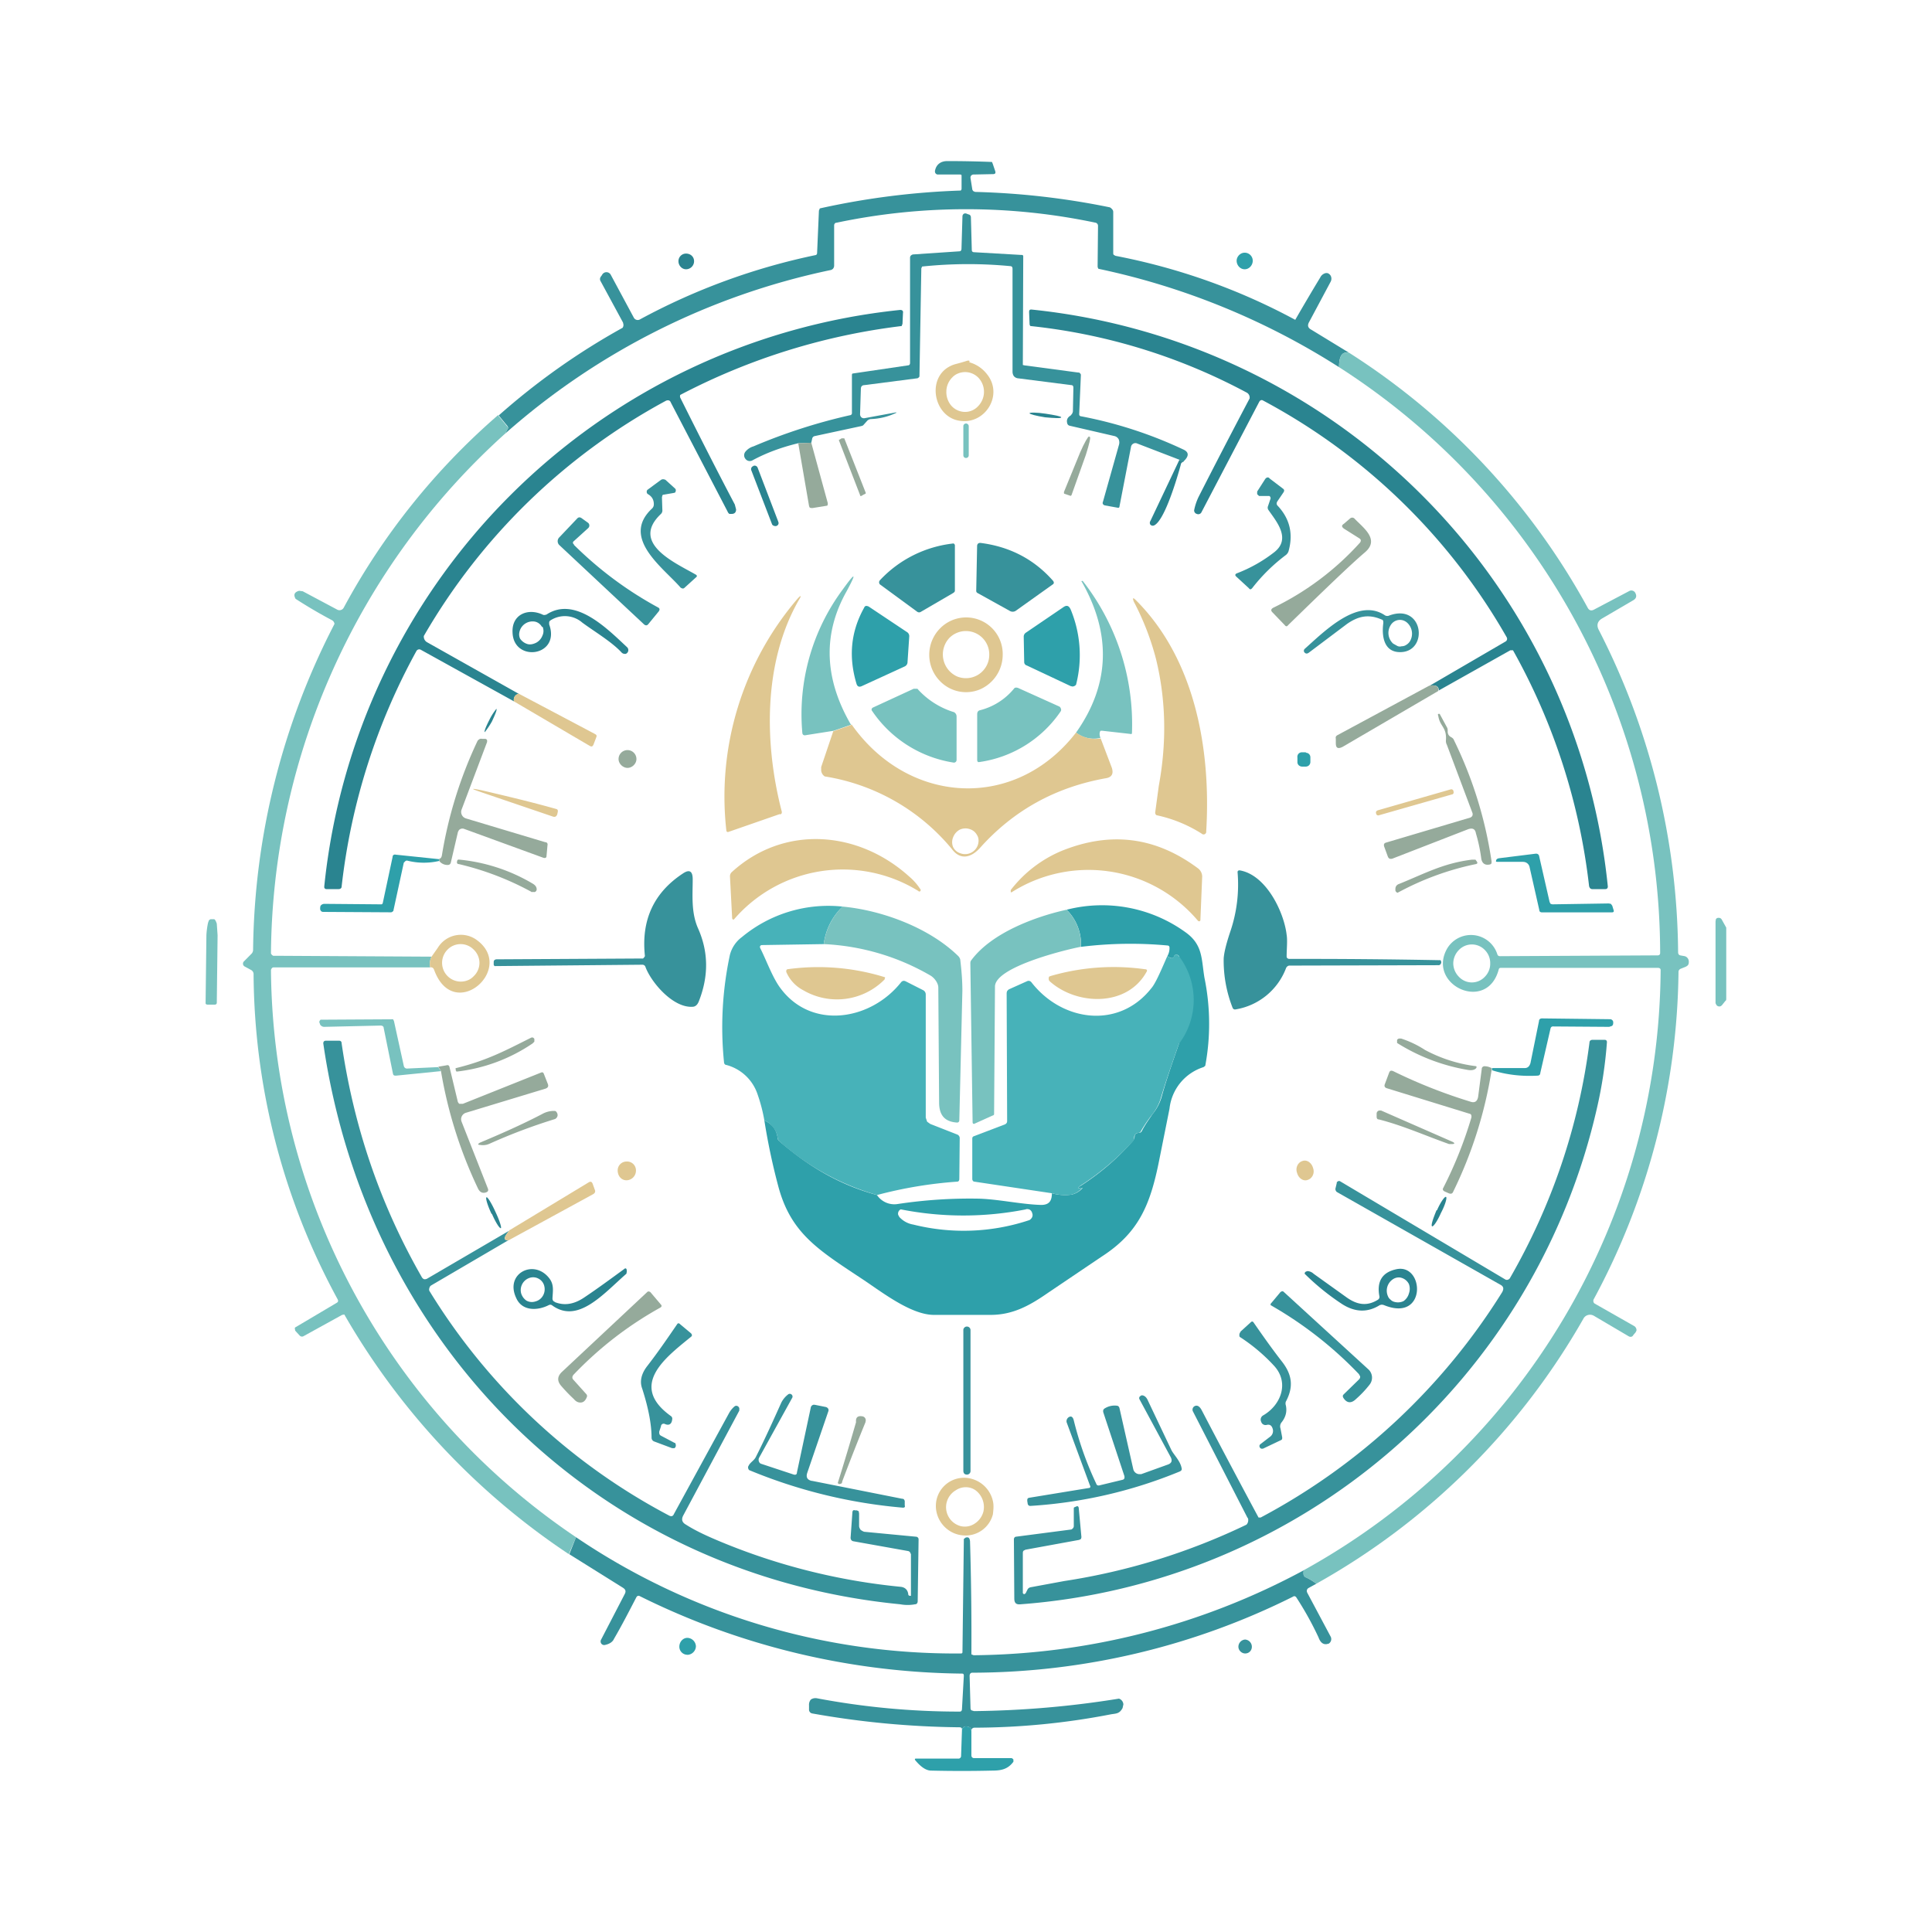 <svg xmlns="http://www.w3.org/2000/svg" width="1em" height="1em" viewBox="0 0 24 24"><g fill="none"><path fill="#37929B" d="M16.762 4.384c-.089-.023-.128.038-.128.177a9 9 0 0 0-2.989-1.222a.06.06 0 0 1-.01-.033l.005-.5a.04.04 0 0 0-.028-.039a7.8 7.8 0 0 0-3.222 0c-.017 0-.028.016-.028.033v.5a.06.06 0 0 1-.014.038a.06.06 0 0 1-.036.018a8.83 8.83 0 0 0-4.034 2.028l.028-.056c.011-.011.005-.022 0-.033l-.111-.134a8.6 8.6 0 0 1 1.539-1.089a.06.06 0 0 0 .01-.044l-.005-.022l-.277-.511a.05.05 0 0 1 0-.056l.016-.022a.061.061 0 0 1 .111 0l.284.528a.055.055 0 0 0 .078.022a8 8 0 0 1 2.189-.8l.01-.017l.023-.533l.011-.028a9.5 9.5 0 0 1 1.75-.222a.03.03 0 0 0 .011-.023V2.19c0-.017 0-.022-.022-.022h-.278a.04.04 0 0 1-.028-.023a.05.05 0 0 1 0-.033c.017-.072.073-.111.15-.111q.278 0 .556.011l.011.028l.028.083q.015.041-.028.04l-.239.005a.04.04 0 0 0-.019.004a.04.04 0 0 0-.014.012a.04.04 0 0 0-.006.028l.023.145l.01.016l.023.011a9.5 9.5 0 0 1 1.667.19q.016.002.033.022a.05.05 0 0 1 .017.038v.512c0 .005 0 .016.01.022l.018.01c.78.15 1.534.417 2.233.795q.153-.266.311-.527a.1.1 0 0 1 .044-.045q.051-.026.084.022a.08.08 0 0 1 0 .078l-.267.5c-.022.039-.017.072.028.095z"/><path fill="#37929B" d="M14.701 5.734c-.017 0-.033 0-.05-.023l-.533-.205a.056.056 0 0 0-.067.039l-.144.744q-.001.025-.028.017l-.156-.028l-.013-.006l-.009-.01a.03.03 0 0 1 0-.028l.2-.711a.1.1 0 0 0-.005-.067a.08.08 0 0 0-.056-.04l-.55-.127a.04.04 0 0 1-.033-.033q-.016-.06.044-.095l.017-.022a.1.1 0 0 0 .01-.028l.006-.294c0-.017-.005-.033-.027-.033L12.65 4.7a.08.08 0 0 1-.056-.028a.1.1 0 0 1-.016-.055V3.339c0-.017-.006-.033-.028-.033a5.5 5.5 0 0 0-1.095.005l-.01.022l-.023 1.334c0 .005 0 .017-.01.022a.03.03 0 0 1-.023.011l-.65.084q-.043.001-.045.044l-.01.317q0 .022.016.039a.05.05 0 0 0 .044.01l.39-.072v.006a.8.8 0 0 1-.317.078a.07.07 0 0 0-.045.022l-.05.056a.1.1 0 0 1-.028.01l-.572.123a.04.04 0 0 0-.033.033l-.011.05l-.162.006q-.316.076-.566.211a.067.067 0 0 1-.09-.017a.07.07 0 0 1 0-.089a.2.2 0 0 1 .1-.066a7 7 0 0 1 1.212-.39l.011-.016v-.478c0-.01 0-.022.017-.022l.678-.1q.025-.001.027-.028v-1.31c0-.023.017-.034.034-.04l.578-.039q.026 0 .027-.033l.012-.4a.04.04 0 0 1 .016-.033a.04.04 0 0 1 .039 0l.028.01c.01 0 .022.017.022.034l.011.406q.001.026.028.027l.589.034q.024-.002.022.022l-.005 1.322v.023l.022.005l.667.089c.01 0 .016 0 .022.011c.01.006.01.017.01.022l-.021.484q0 .025.027.027a5.3 5.3 0 0 1 1.267.412q.108.05 0 .15"/><path fill="#2EA0AA" d="M15.462 3.345c.055 0 .1-.05.1-.106a.1.1 0 0 0-.1-.1c-.056 0-.1.05-.1.1c0 .056.044.106.1.106"/><path fill="#2A8490" d="M8.522 3.345a.1.1 0 0 0 .1-.1c0-.056-.044-.095-.1-.095a.094.094 0 0 0-.094.095c0 .055.044.1.094.1M6.444 8.617c-.05.017-.066.05-.06.095l-1.156-.64a.04.04 0 0 0-.056.017a7.9 7.9 0 0 0-.928 2.923c0 .022-.017.033-.039.033h-.15l-.012-.002a.03.03 0 0 1-.015-.019v-.012a8.02 8.02 0 0 1 7.155-7.162c.023 0 .04.011.034.04l-.006.132l-.01.028a8 8 0 0 0-2.751.856a.05.05 0 0 0 0 .033c.222.445.444.884.678 1.328l.016.061c0 .033-.016.056-.055.056h-.028a.06.06 0 0 1-.022-.028L8.333 5c-.01-.028-.033-.033-.06-.022A7.7 7.7 0 0 0 5.265 7.9a.08.08 0 0 0 .04.078l1.127.634zm11.429-.033q.006-.084-.111-.067l.944-.55a.04.04 0 0 0 .015-.023a.04.04 0 0 0-.004-.027a7.6 7.6 0 0 0-3.033-2.945q-.024-.008-.04.017l-.721 1.378a.044.044 0 0 1-.056.017a.045.045 0 0 1-.033-.045a.7.7 0 0 1 .055-.166q.313-.615.634-1.223a.07.07 0 0 0-.034-.072A7.3 7.3 0 0 0 12.8 4.05a.04.04 0 0 1-.01-.022l-.006-.15c0-.022.005-.033.027-.033a8.02 8.02 0 0 1 7.162 7.167q0 .033-.033.033h-.156q-.035.002-.044-.039a7.8 7.8 0 0 0-.945-2.928h-.033l-.89.5z"/><path fill="#78C2BF" d="M16.762 4.384a8.7 8.7 0 0 1 2.961 3.166q.027.05.078.023l.444-.234a.056.056 0 0 1 .067.022q.035.061-.022.095l-.39.228c-.055.033-.071.083-.038.144a8.9 8.9 0 0 1 .984 4q0 .033.027.04l.056.01a.07.07 0 0 1 .05.067c0 .017 0 .028-.011.045a.1.1 0 0 1-.034.022l-.055.022a.04.04 0 0 0-.02.015a.04.04 0 0 0-.008.024a8.75 8.75 0 0 1-1.056 4.072q-.008.035.017.05l.489.278a.06.06 0 0 1 .028.056l-.011.022l-.028.033c-.011.023-.034.028-.056.017l-.433-.255a.095.095 0 0 0-.11.008a.1.1 0 0 0-.023.03a8.7 8.7 0 0 1-3.317 3.29a.5.5 0 0 0-.128-.078q-.043-.017-.028-.09a8.58 8.58 0 0 0 4.434-7.455q0-.027-.034-.028h-1.944c-.017 0-.028 0-.034.022c-.144.539-.888.195-.644-.255a.344.344 0 0 1 .628.066q.008.024.039.022l1.955-.01q.027-.002.028-.029a8.66 8.66 0 0 0-3.989-7.278c0-.139.039-.2.128-.177m1.75 7.583a.23.23 0 0 0-.067-.166a.223.223 0 0 0-.322 0a.24.24 0 0 0-.07.166a.24.24 0 0 0 .07.167a.22.22 0 0 0 .322 0a.23.23 0 0 0 .067-.167"/><path fill="#DFC791" d="M12.006 4.484c.034-.012.045 0 .034.016a.42.42 0 0 1 .222.15c.205.256-.022.622-.334.578c-.35-.044-.438-.6-.055-.706q.068-.017.133-.038m-.022.633a.22.22 0 0 0 .167-.072a.255.255 0 0 0 .011-.344a.23.23 0 0 0-.257-.063a.2.2 0 0 0-.076.051a.25.25 0 0 0-.073.178a.26.26 0 0 0 .061.172a.23.23 0 0 0 .167.078"/><path fill="#2A8490" d="M12.983 5.184c.111.01.2.016.2 0c0-.012-.083-.028-.194-.045c-.112-.017-.2-.017-.2-.005c0 .01.083.033.194.05"/><path fill="#78C2BF" d="m6.189 5.161l.11.134c.012.01.018.022.006.039l-.027.05a8.78 8.78 0 0 0-2.912 6.461a.06.06 0 0 0 .028.028h.022l1.945.011a.2.2 0 0 0-.017.133H3.4q-.025 0-.034.034a8.58 8.58 0 0 0 3.79 7.045l-.09.21a8.9 8.9 0 0 1-2.789-2.977l-.027.005l-.484.267a.04.04 0 0 1-.044-.011l-.056-.061v-.011a.03.03 0 0 1 0-.028l.011-.006l.506-.3c.017-.01.022-.022.011-.044a8.55 8.55 0 0 1-1.044-4.045a.06.06 0 0 0-.028-.044l-.083-.045a.04.04 0 0 1-.006-.066l.094-.095a.07.07 0 0 0 .017-.044a9 9 0 0 1 1.011-4.05a.06.06 0 0 0-.028-.045a6 6 0 0 1-.455-.267c-.028-.05-.017-.083.044-.1l.045.006l.428.228a.06.06 0 0 0 .083-.028a8.5 8.5 0 0 1 1.917-2.39zm5.822.1h-.01a.033.033 0 0 0-.034.034v.36c0 .017.011.034.033.034s.034-.017.034-.033v-.361a.033.033 0 0 0-.028-.033z"/><path fill="#95AA9B" d="m13.222 6.134l-.005-.006v-.017l.2-.489c.055-.127.1-.2.11-.2l.012.006c.011.006-.006.083-.05.222l-.178.5l-.005.006l-.004.003h-.009l-.004-.003zm-2.8-.662v-.01h.006l.027-.017h.033l.267.678v.005l-.005.006l-.022.01l-.028.017h-.011l-.005-.004V6.15zm-.344.028l.205.75c0 .023 0 .034-.022.034l-.167.027c-.027 0-.039 0-.044-.027l-.134-.778l.167-.006z"/><path fill="#2A8490" d="M14.651 5.711a.07.07 0 0 0 .056.023l-.023.01a.04.04 0 0 0-.016.029c-.039.144-.2.7-.334.755a.04.04 0 0 1-.044-.011a.04.04 0 0 1 0-.044zm-5.29.078a.04.04 0 0 0-.027.056l.256.666c.005.017.033.028.055.023l.015-.009a.04.04 0 0 0 .012-.03l-.005-.017l-.255-.667a.04.04 0 0 0-.023-.024a.04.04 0 0 0-.033.002z"/><path fill="#37929B" d="m8.223 6.178l.005.156a.06.06 0 0 1-.017.05c-.389.366.184.61.434.755q.024.016 0 .034l-.14.127c-.016.017-.032.011-.05 0c-.21-.244-.75-.616-.355-.983a.07.07 0 0 0 .022-.05q.002-.085-.072-.128a.03.03 0 0 1-.016-.028a.03.03 0 0 1 .01-.027l.167-.123q.024-.015.056 0l.117.106a.03.03 0 0 1 .01.033l-.005.017l-.016.006l-.128.022c-.006 0-.011 0-.017.01zm7.65.106q.225.241.133.566a.1.1 0 0 1-.033.045a2.2 2.2 0 0 0-.417.41c-.016.018-.027.023-.044 0l-.15-.138q-.033-.027 0-.044a1.8 1.8 0 0 0 .472-.267c.206-.167.022-.378-.078-.522a.05.05 0 0 1-.005-.045l.028-.083a.033.033 0 0 0-.011-.045h-.128l-.023-.022v-.033l.1-.156c.017-.022.04-.027.056-.005l.167.127q.024.018 0 .05l-.072.106q-.02.032.005.056m-8.745.483a4.6 4.6 0 0 0 1.045.778q.034.016.01.05l-.127.155q-.024.033-.056.006l-1.05-.983a.067.067 0 0 1 0-.1l.222-.234q.024-.024.056 0l.078.056a.044.044 0 0 1 0 .066l-.172.156q-.034.025 0 .05z"/><path fill="#95AA9B" d="m16.89 6.69l-.195-.123c-.028-.022-.034-.039 0-.061l.078-.067a.04.04 0 0 1 .05 0c.11.117.322.261.133.422c-.195.167-.511.473-.956.906c-.01.017-.028.017-.039 0l-.155-.161q-.032-.032.01-.056a3.5 3.5 0 0 0 1.079-.81c.016-.023.01-.04-.006-.05"/><path fill="#37929B" d="m11.84 7.367l-.4.233a.04.04 0 0 1-.045 0l-.461-.338a.03.03 0 0 1-.012-.018a.04.04 0 0 1 0-.021l.006-.012c.24-.259.566-.422.917-.46a.03.03 0 0 1 .017.022v.566c0 .011-.011.022-.023.028m.705.222l-.4-.222a.03.03 0 0 1-.017-.028l.011-.555c0-.028.017-.04.04-.04c.36.045.666.2.905.473q.016.024 0 .039l-.467.333a.07.07 0 0 1-.072 0"/><path fill="#78C2BF" d="M13.667 9.167a.36.36 0 0 1-.3-.066c.417-.59.445-1.217.072-1.873l-.003-.001l-.002-.004l.002-.004l.004-.002h.01c.419.535.635 1.2.612 1.878c0 .017 0 .028-.022.022l-.345-.039h-.022a.03.03 0 0 0-.011.023c-.006.016 0 .044.01.072zm-3.089-.166l-.222.077l-.355.056a.03.03 0 0 1-.031-.016l-.003-.012a2.6 2.6 0 0 1 .506-1.789q.234-.324.044.028c-.3.533-.278 1.089.056 1.661z"/><path fill="#DFC791" d="m9.689 10.112l-.639.222a.02.02 0 0 1-.017 0a.02.02 0 0 1-.01-.017a3.78 3.78 0 0 1 .883-2.878c.044-.05.055-.044.016.017c-.444.778-.428 1.789-.21 2.628c0 .017 0 .028-.023.033zm4.672-1.923a3.3 3.3 0 0 0-.277-.716c-.017-.045-.011-.056.027-.017c.74.739.934 1.867.873 2.872a.033.033 0 0 1-.056.028a1.7 1.7 0 0 0-.556-.228c-.01 0-.022-.016-.022-.033l.045-.333q.15-.816-.034-1.573"/><path fill="#2EA0AA" d="m13.3 8.523l-.544-.256a.044.044 0 0 1-.033-.039l-.006-.322a.06.06 0 0 1 .023-.044l.466-.317c.045-.033.073-.022.095.028c.122.295.146.623.066.933a.06.06 0 0 1-.044.022zm-2.06-.245l-.534.245q-.05.023-.066-.028c-.1-.333-.073-.645.094-.945c.011-.027.028-.027.056-.016l.483.322a.06.06 0 0 1 .022.05l-.022.328a.06.06 0 0 1-.033.044"/><path fill="#2A8490" d="M7.722 8.106c-.122-.133-.339-.261-.489-.372a.33.33 0 0 0-.394-.028a.04.04 0 0 0-.017.022v.028c.145.4-.444.478-.455.1c-.011-.222.189-.306.372-.222c.017.01.033.005.05 0c.355-.234.756.178 1 .405a.05.05 0 0 1-.017.084c-.016 0-.033 0-.05-.017m-.989-.317a.13.13 0 0 0-.083-.066a.167.167 0 0 0-.201.155q0 .03.012.056A.17.17 0 0 0 6.55 8c.039.012.078 0 .111-.016a.17.17 0 0 0 .078-.09a.13.13 0 0 0 0-.11z"/><path fill="#37929B" d="M17.161 7.695c-.155-.067-.283-.045-.427.055l-.473.356q-.032.025-.055 0a.03.03 0 0 1-.009-.022q0-.012.009-.022c.25-.223.666-.645 1-.417a.06.06 0 0 0 .055 0c.417-.15.484.428.156.455c-.222.017-.256-.188-.233-.36c0-.023 0-.04-.023-.045m.25.333a.1.1 0 0 0 .056-.016a.14.14 0 0 0 .044-.04a.184.184 0 0 0-.027-.233a.14.14 0 0 0-.056-.033a.134.134 0 0 0-.15.056a.18.18 0 0 0 .028.233l.05.028a.07.07 0 0 0 .055.005"/><path fill="#DFC791" d="M12.456 8.134a.47.47 0 0 1-.278.428a.45.45 0 0 1-.5-.1a.467.467 0 0 1 0-.656a.454.454 0 0 1 .778.328m-.167 0a.29.29 0 0 0-.494-.211a.3.3 0 0 0 .094.48a.29.29 0 0 0 .4-.27"/><path fill="#95AA9B" d="M17.756 8.517q.126-.017.11.067l-1.188.694c-.056.028-.084.017-.084-.044v-.056c-.005-.022 0-.033.017-.044z"/><path fill="#78C2BF" d="M13.178 8.834a1.47 1.47 0 0 1-1.016.633h-.012l-.008-.01l-.003-.012v-.572q0-.042.034-.05a.8.8 0 0 0 .422-.267c.011-.017.028-.017.05-.011l.517.233l.01.01l.006.012a.04.04 0 0 1 0 .034m-1.333.01a.06.06 0 0 1 .028.023q.01.015.01.033v.54a.033.033 0 0 1-.027.033h-.011a1.5 1.5 0 0 1-1.017-.65a.03.03 0 0 1 .002-.02a.03.03 0 0 1 .015-.014l.505-.233h.034c.01 0 .016 0 .022.011a1 1 0 0 0 .439.278"/><path fill="#DFC791" d="m6.444 8.617l.945.5c.022.011.028.022.017.045l-.034.089q-.013.033-.044.016l-.945-.555q-.01-.069.056-.095z"/><path fill="#2A8490" d="M6.078 8.945c-.04.078-.067.144-.056.15a1 1 0 0 0 .089-.133c.039-.084.067-.15.055-.156a.7.7 0 0 0-.088.139"/><path fill="#95AA9B" d="M18.334 10.35c-.01-.055-.044-.066-.094-.05l-.945.367c-.028.006-.044 0-.055-.027l-.045-.123q-.013-.04.023-.05l1.044-.31a.05.05 0 0 0 .028-.023a.05.05 0 0 0 0-.039l-.317-.844a.1.1 0 0 1-.011-.056c.011-.161-.072-.167-.094-.295l-.006-.022a.01.01 0 0 1 .011-.01h.011l.09.166c.01.016.01.033.01.05q-.002.048.04.072q.03.015.038.039q.35.716.467 1.506c0 .022 0 .033-.023.038c-.055.012-.094-.01-.105-.072a2 2 0 0 0-.067-.316"/><path fill="#DFC791" d="M10.579 9c.705 1 2.033 1.078 2.788.1a.4.4 0 0 0 .306.073l.139.366q.034.11-.072.128q-.942.167-1.567.867c-.111.122-.245.155-.35.011a2.57 2.57 0 0 0-1.578-.9a.1.1 0 0 1-.044-.072v-.045l.15-.444l.222-.078zm1.56 1.378a.15.15 0 0 0-.088-.077a.17.17 0 0 0-.128.005a.18.18 0 0 0-.083.095a.16.16 0 0 0 0 .122a.15.15 0 0 0 .094.078a.167.167 0 0 0 .222-.156a.13.13 0 0 0-.016-.067"/><path fill="#95AA9B" d="M5.456 10.695v-.028c.017 0 .028-.016.033-.039A5.3 5.3 0 0 1 5.934 9.2c.017-.016.028-.027.055-.022h.04a.03.03 0 0 1 .022.017v.022l-.317.84a.084.084 0 0 0 .055.11l.984.295c.022 0 .033.016.028.039l-.012.133c0 .022-.016.028-.038.022l-.99-.361a.06.06 0 0 0-.06.017l-.012.022l-.088.378q-.007.033-.04.033a.13.13 0 0 1-.105-.05m2.34-1.156c.055 0 .11-.05.11-.11a.111.111 0 0 0-.222 0c0 .06.056.11.111.11"/><path fill="#2EA0AA" d="M16.222 9.345h-.05a.06.06 0 0 0-.043.02a.06.06 0 0 0-.012.047v.055c0 .034.028.056.06.056h.045a.06.06 0 0 0 .04-.017a.06.06 0 0 0 .016-.04v-.06a.056.056 0 0 0-.056-.055z"/><path fill="#DFC791" d="M5.983 9.817c.311.073.617.145.928.233q.025.007.017.04l-.006.027c-.011.028-.028.034-.05.028l-.9-.306c-.128-.044-.128-.05.011-.022m12.034-.01l-.905.26l-.01.006l-.008.01l-.002.012l.003.011c0 .017.022.028.033.022l.911-.26c.012 0 .023-.017.017-.034v-.006a.03.03 0 0 0-.014-.02l-.012-.004zm-6.611 1.26a1.784 1.784 0 0 0-2.29.356H9.11l-.008-.002l-.005-.007l-.002-.008l-.027-.517a.07.07 0 0 1 .022-.055c.644-.589 1.567-.522 2.206.056a.7.7 0 0 1 .143.166l-.005.011l-.005.006a.02.02 0 0 1-.016 0zm1.789-.5c.61-.244 1.166-.167 1.683.217a.13.13 0 0 1 .056.105l-.022.534a.02.02 0 0 1-.012.022l-.013-.002l-.009-.009a1.78 1.78 0 0 0-2.311-.35h-.011v-.028a1.56 1.56 0 0 1 .639-.489"/><path fill="#2EA0AA" d="M18.923 10.706h-.317c-.022 0-.028 0-.017-.028l.011-.01l.017-.006l.45-.056q.049-.009.055.039l.128.561l.012.022l.022.006l.7-.011l.027.005l.017.023l.017.055q.01.027-.022.028h-.867q-.033-.001-.034-.028L19 10.767a.08.08 0 0 0-.083-.06zm-13.468-.039v.028a.84.84 0 0 1-.4-.005a.04.04 0 0 0-.028.016l-.011.011l-.128.59c0 .005 0 .01-.01.016a.03.03 0 0 1-.023.01l-.84-.005q-.03 0-.038-.033c0-.022 0-.039.011-.05a.06.06 0 0 1 .045-.017l.7.006c.01 0 .016 0 .022-.017l.122-.572c0-.022.017-.033.039-.028l.539.056z"/><path fill="#95AA9B" d="M6.611 11.084a3.6 3.6 0 0 0-.911-.35c-.017 0-.028-.011-.022-.033q.002-.024.022-.023a2.2 2.2 0 0 1 .911.295c.039.022.056.044.056.078a.04.04 0 0 1-.017.027a.04.04 0 0 1-.033 0zm11.723-.35c-.34.07-.667.19-.972.356a.04.04 0 0 1-.018-.01a.04.04 0 0 1-.01-.018v-.017q0-.05.05-.066c.317-.128.545-.256.9-.3h.045l.016.022c.011.016.011.027-.01.033"/><path fill="#37929B" d="M16.017 11.912q.939-.002 1.878.016l.007.014l.002.015l-.005.015l-.01.012a.03.03 0 0 1-.022.006l-1.85.005q-.024.001-.04.028a.81.81 0 0 1-.633.517q-.024.001-.033-.023a1.6 1.6 0 0 1-.11-.61q.007-.11.082-.334c.082-.24.112-.493.09-.745l.006-.01l.01-.006h.011c.328.055.55.517.583.8c.012.072 0 .178 0 .272c0 .017.017.028.034.028m-8.006-.039q-.07-.665.472-1.022c.083-.056.122-.028.122.072c0 .194-.022.411.067.611q.193.434.011.9q-.024.066-.072.072c-.25.023-.528-.31-.595-.5a.04.04 0 0 0-.033-.022l-1.828.017h-.011a.03.03 0 0 1-.011-.028v-.022c0-.023.016-.034.039-.034l1.805-.01h.012l.01-.012a.03.03 0 0 0 .012-.022"/><path fill="#47B2B9" d="M10.467 11.262a.78.78 0 0 0-.234.466l-.766.012a.03.03 0 0 0-.023.01a.03.03 0 0 0 0 .028c.084.167.156.378.262.512c.389.505 1.116.383 1.489-.09q.023-.025.055-.01l.217.11a.06.06 0 0 1 .033.056v1.528l.017.05l.039.028l.339.133a.05.05 0 0 1 .027.04l-.005.51q-.001.034-.028.034a5.3 5.3 0 0 0-.994.166a3.1 3.1 0 0 1-1.212-.666a.07.07 0 0 1-.022-.04a.28.28 0 0 0-.166-.221a2 2 0 0 0-.084-.323a.56.56 0 0 0-.389-.366c-.016 0-.028-.017-.028-.034a4.3 4.3 0 0 1 .073-1.333a.4.4 0 0 1 .15-.222a1.68 1.68 0 0 1 1.25-.378"/><path fill="#2EA0AA" d="M9.495 13.918c.094.044.15.11.166.222c0 .016.011.028.023.039c.377.328.777.55 1.21.666a.26.26 0 0 0 .262.111a6 6 0 0 1 .994-.066c.245.005.54.072.784.078c.094 0 .133-.045.133-.145a.6.6 0 0 0 .245.017a.26.26 0 0 0 .133-.078v-.006h-.017c-.044.012-.05 0 0-.027c.24-.156.45-.334.645-.556a.1.1 0 0 0 .022-.055c0-.028.022-.045.055-.045a.04.04 0 0 0 .034-.022c.039-.078.089-.145.133-.211a.6.6 0 0 0 .111-.206c.061-.222.14-.444.217-.667a.9.9 0 0 0 .028-.45a2 2 0 0 1-.034-.3a4 4 0 0 1 .011-.333a.05.05 0 0 0-.022-.022h-.027a.03.03 0 0 0-.017.022c-.011.028-.039.022-.083-.006a.2.2 0 0 0 .027-.105q0-.027-.027-.028a5 5 0 0 0-1.073.017a.6.6 0 0 0-.178-.461a1.77 1.77 0 0 1 1.473.277c.222.156.2.334.239.567c.074.36.078.733.01 1.095l-.021.016a.61.61 0 0 0-.423.517l-.128.639c-.11.556-.255.9-.71 1.195l-.667.45c-.223.155-.434.277-.717.277h-.711c-.295-.005-.667-.305-.906-.46c-.528-.35-.861-.556-1.017-1.123a8 8 0 0 1-.177-.833m3.25 1.105a4 4 0 0 1-1.556 0a.06.06 0 0 0-.033.056c0 .016.011.027.016.039a.3.3 0 0 0 .173.094c.477.119.978.1 1.444-.056c.034-.022.045-.055.034-.083a.07.07 0 0 0-.028-.044a.07.07 0 0 0-.056-.006z"/><path fill="#78C2BF" d="M10.467 11.262c.477.044 1.066.255 1.433.611a.1.1 0 0 1 .028.044c.016.134.027.261.027.39l-.038 1.61q-.002.027-.028.028c-.15-.01-.223-.088-.223-.25l-.01-1.428c0-.055-.05-.122-.1-.15a2.9 2.9 0 0 0-1.323-.389a.8.8 0 0 1 .233-.466m2.783.039a.6.6 0 0 1 .178.46c-.228.045-1.067.256-1.067.495l-.011 1.584c0 .01-.011.017-.017.017l-.222.1c-.017.01-.028 0-.028-.017l-.028-1.967c0-.017 0-.033.012-.045c.255-.344.805-.544 1.183-.627m8.062 1.16v-1.016l.005-.028a.04.04 0 0 1 .038-.015q.01 0 .02.006a.04.04 0 0 1 .014.015l.056.1v.883c0 .011 0 .022-.011.028l-.045.056l-.015.01a.044.044 0 0 1-.051-.016l-.011-.022m-18.735.018l-.009-.002l-.008-.004a.02.02 0 0 1-.005-.017l.01-.839a1 1 0 0 1 .018-.144a.2.2 0 0 1 .016-.045l.017-.01h.044c.011 0 .023.022.034.055l.01.144l-.01.845l-.006.01l-.008.005l-.009.002z"/><path fill="#DFC791" d="M5.344 12.017a.2.2 0 0 1 .017-.133l.078-.111a.335.335 0 0 1 .478-.1c.5.356-.278 1.044-.523.378q-.014-.042-.055-.034zm.612-.055a.23.23 0 0 0-.073-.167a.227.227 0 0 0-.322 0a.233.233 0 0 0 .248.383a.2.2 0 0 0 .074-.05a.23.23 0 0 0 .073-.166"/><path fill="#47B2B9" d="m13.067 14.823l-.962-.144c-.016 0-.027-.017-.027-.034v-.5c0-.016.005-.027.027-.033l.378-.144c.022-.012.028-.023.028-.045l-.006-1.583q0-.015.007-.03a.1.1 0 0 1 .021-.02l.223-.1q.031-.015.055.01c.378.49 1.084.59 1.489.079c.05-.056.111-.195.2-.4c.044.027.072.033.083.005c0-.011.012-.017.017-.022h.028l.022.022a.9.9 0 0 1-.005 1.083c-.078.223-.156.445-.223.667a.6.6 0 0 1-.105.206q-.084.105-.15.222a.04.04 0 0 1-.022.011c-.028 0-.05.017-.056.05c0 .017 0 .039-.017.056a3.3 3.3 0 0 1-.65.55c-.039.027-.039.039.006.027h.016a.25.25 0 0 1-.133.084a.6.6 0 0 1-.244-.017"/><path fill="#DFC791" d="M10.989 12.167a.83.83 0 0 1-1.011.134a.46.46 0 0 1-.211-.228c0-.017 0-.028.016-.033c.407-.056.82-.022 1.211.1v.011l-.005.01zm3.25-.088c-.244.433-.867.41-1.2.11a.04.04 0 0 1-.01-.017a.04.04 0 0 1-.001-.021c0-.011 0-.017.011-.022l.017-.006a2.8 2.8 0 0 1 1.166-.083c.028 0 .034.016.017.039"/><path fill="#2EA0AA" d="M18.534 13.295v-.027h.406c.039 0 .06-.023.072-.062l.106-.522c0-.022.016-.033.038-.033l.845.01a.04.04 0 0 1 .039.034c0 .022 0 .039-.017.05l-.033.011l-.695-.005q-.024-.002-.033.022l-.128.556c0 .022-.016.033-.033.033q-.3.017-.567-.067"/><path fill="#78C2BF" d="m5.444 13.256l.033.05l-.555.056c-.022 0-.034 0-.04-.022l-.116-.572c0-.017-.016-.028-.039-.028l-.7.016a.06.06 0 0 1-.05-.028l-.005-.016a.03.03 0 0 1 0-.033l.01-.012H4l.866-.005h.017l.011.022l.122.556q.003.014.013.024a.04.04 0 0 0 .026.01z"/><path fill="#95AA9B" d="M5.666 13.268c.389-.095.622-.223.933-.378q.024-.009.039.016v.034l-.022.022a2.1 2.1 0 0 1-.945.35l-.01-.017v-.017l-.002-.005l.001-.005h.011zm12.04-.223c.197.105.411.173.633.2l.004.011l-.004.011c-.017.023-.056.034-.111.023a2.4 2.4 0 0 1-.873-.334v-.033c0-.011.011-.017.023-.022h.027c.1.033.2.078.3.144"/><path fill="#37929B" d="m12.739 19.796l.028-.056a.06.06 0 0 1 .033-.022l.422-.078a8 8 0 0 0 2.262-.7a.08.08 0 0 0 .022-.056c0-.01 0-.022-.011-.033l-.678-1.322a.05.05 0 0 1 .022-.061q.049-.025.089.05q.349.669.706 1.333h.027a7.9 7.9 0 0 0 3-2.8c.023-.044.017-.072-.027-.094l-2.028-1.15a.05.05 0 0 1-.017-.04l.017-.072v-.01l.017-.012a.03.03 0 0 1 .022 0l2.056 1.222q.015.007.03.002q.016-.005.025-.018c.522-.906.856-1.89.989-2.928c0-.023.017-.034.039-.034h.15q.027.001.028.028q-.03.41-.122.811a7.95 7.95 0 0 1-7.162 6.173c-.056.006-.078-.017-.078-.072l-.005-.734q0-.01.005-.02a.03.03 0 0 1 .017-.013l.683-.089c.011 0 .017-.005.028-.016a.04.04 0 0 0 .011-.028v-.211c0-.011 0-.023.011-.023l.022-.01c.017-.006.023 0 .028.016l.034.367l-.006.022l-.022.011l-.667.122l-.022.011a.04.04 0 0 0-.01.016l-.001.018v.483a.02.02 0 0 0 .01.022l.008.002l.006-.002l.006-.005l.003-.006zm-6.406-4.517q-.116.135-.017.127l-.96.562a.05.05 0 0 0-.022.033a.05.05 0 0 0-.001.033a7.7 7.7 0 0 0 2.983 2.795q.04.018.056-.022l.683-1.25a.3.3 0 0 1 .067-.084a.04.04 0 0 1 .022-.01a.04.04 0 0 1 .04.032v.028l-.695 1.3q-.042.076.033.117c.122.078.267.144.428.211a7.8 7.8 0 0 0 2.239.561c.055.006.089.04.094.095c0 .01.011.017.023.017h.01v-.517l-.01-.022a.04.04 0 0 0-.023-.017l-.683-.122a.04.04 0 0 1-.03-.024l-.004-.015l.023-.322q.001-.014.01-.023a.03.03 0 0 1 .023 0h.022l.023.011l.005.028v.156c0 .016.011.039.022.05c.017.01.034.022.05.022l.64.061a.033.033 0 0 1 .027.033l-.011.767c0 .022-.011.039-.033.039a.5.5 0 0 1-.184 0c-3.75-.367-6.617-3.19-7.167-6.967q0-.034.033-.034h.162q.033 0 .033.034c.15 1.033.478 2 .994 2.9a.06.06 0 0 0 .028.028a.06.06 0 0 0 .04-.006l1.027-.6z"/><path fill="#95AA9B" d="m5.478 13.306l-.033-.055l.1-.017q.032-.01.039.022l.1.417a.06.06 0 0 0 .022.039h.044l.973-.389q.024-.009.033.017l.05.127q.015.04-.028.056l-.989.3a.085.085 0 0 0-.061.077q0 .017.006.034l.328.834a.04.04 0 0 1 0 .027l-.01.011l-.013.006c-.05.017-.083-.006-.105-.056a5.5 5.5 0 0 1-.456-1.45m13.051-.038v.027a5.3 5.3 0 0 1-.478 1.511q-.014.034-.055.017l-.05-.022q-.034-.018-.017-.045q.217-.426.35-.877c0-.023 0-.04-.028-.045l-1.028-.317q-.031-.013-.022-.044l.056-.15c.01-.022.022-.028.05-.017c.305.15.628.278.955.378q.084.031.1-.06l.045-.346q0-.024.028-.033c.033 0 .06.006.094.023"/><path fill="#95AA9B" d="M6.733 13.84a.3.3 0 0 1 .145-.04c.011 0 .028 0 .033.012a.06.06 0 0 1 .015.049a.06.06 0 0 1-.031.04a7 7 0 0 0-.812.306a.2.2 0 0 1-.116.016q-.05-.001-.006-.028c.261-.11.517-.222.772-.355m11.268.372c-.3-.106-.567-.228-.872-.306c-.023 0-.028-.016-.028-.039v-.033a.04.04 0 0 1 .033-.039h.022l.89.39c.027.016.027.021 0 .027z"/><path fill="#DFC791" d="M7.778 14.662a.12.12 0 0 0 .122-.117a.11.11 0 0 0-.032-.084a.11.11 0 0 0-.085-.032a.11.11 0 0 0-.11.11c0 .067.044.123.11.123zm8.334-.095c.016.067.078.112.133.09c.056-.017.089-.084.067-.145c-.017-.067-.078-.111-.134-.089c-.055.017-.088.084-.066.145m-9.795.84c-.067 0-.061-.04.016-.128l.984-.595c.022-.01.033-.005.044.017l.028.078c.011.022 0 .044-.022.055z"/><path fill="#2A8490" d="M6.111 15.079c.045.105.095.183.111.178c.011-.006-.016-.095-.066-.2c-.05-.112-.1-.19-.112-.184c-.016.006.012.1.062.206zm11.734-.045c-.044.106-.072.19-.055.2c.016.006.066-.066.11-.166c.056-.106.079-.195.062-.2s-.067.066-.111.166zM6.89 16.174c.122.05.244.027.367-.056c.166-.111.333-.234.5-.356c.01-.011.027-.005.027.011a.06.06 0 0 1 0 .034c0 .005 0 .016-.01.022c-.284.25-.595.616-.912.389a.04.04 0 0 0-.021-.01a.04.04 0 0 0-.023.004c-.14.072-.334.078-.406-.089c-.144-.305.222-.489.411-.244c.061.078.045.155.04.25q0 .035.032.044zm-.35-.017a.14.14 0 0 0 .111.01a.15.15 0 0 0 .094-.072a.16.16 0 0 0 .017-.116a.14.14 0 0 0-.072-.095a.14.14 0 0 0-.111-.01a.16.16 0 0 0-.106.189a.17.17 0 0 0 .067.094m10.595-.056q-.05-.275.206-.333c.355-.084.389.666-.15.444a.1.1 0 0 0-.028-.005l-.022.005q-.225.142-.467-.011a3 3 0 0 1-.467-.378q0-.009.004-.016a.03.03 0 0 1 .013-.011l.017-.006a.12.12 0 0 1 .077.033l.412.295c.133.094.255.11.388.027a.04.04 0 0 0 .017-.044m.189.072a.16.16 0 0 0 .111-.01a.17.17 0 0 0 .067-.095a.17.17 0 0 0 0-.117a.15.15 0 0 0-.115-.082a.13.13 0 0 0-.08.02a.17.17 0 0 0-.066.212a.1.1 0 0 0 .033.044a.1.1 0 0 0 .05.028"/><path fill="#95AA9B" d="m7.123 17.14l.16.178a.034.034 0 0 1 .006.039q-.026.066-.078.066c-.027 0-.055-.01-.083-.044a2 2 0 0 1-.155-.161q-.082-.093.01-.178l1.056-.989q.015-.016.04 0l.127.15q.027.026-.006.044q-.6.334-1.077.834q-.026.034 0 .061"/><path fill="#37929B" d="M16.884 17.073a4.8 4.8 0 0 0-1.1-.86a.03.03 0 0 1 .011-.029l.111-.133c.017-.011.028-.017.044 0l1.05.961a.14.14 0 0 1 .017.184a1.3 1.3 0 0 1-.172.183c-.056.055-.111.055-.155-.011q-.018-.027 0-.045l.194-.189q.025-.031 0-.055zm-1.072.684c-.011-.045-.034-.067-.078-.056a.056.056 0 0 1-.067-.039a.06.06 0 0 1 .022-.078c.223-.127.334-.41.134-.622a2.2 2.2 0 0 0-.423-.355a.06.06 0 0 1 0-.045l.012-.022l.122-.111q.023-.025.039 0c.116.167.233.333.355.489c.128.166.14.317.045.494a.07.07 0 0 0 0 .045q.026.116-.056.216a.08.08 0 0 0-.01.073l.021.11c0 .017 0 .028-.016.034l-.223.106h-.022l-.014-.01l-.007-.015a.03.03 0 0 1 .01-.03l.117-.09a.09.09 0 0 0 .039-.094m-7.779-.778c.134-.172.256-.35.378-.528q.015-.025.039 0l.133.111q.025.027 0 .045c-.305.25-.783.6-.25.983a.04.04 0 0 1 .017.044c-.006.056-.039.078-.089.056a.034.034 0 0 0-.045.011a.03.03 0 0 0-.005.017l-.022.067c0 .022 0 .038.022.05l.167.088c.01 0 .016.012.016.023a.04.04 0 0 1-.016.044H8.35l-.222-.083a.05.05 0 0 1-.034-.045q0-.25-.116-.611c-.034-.089-.011-.183.055-.272m3.978-.5a.04.04 0 0 0-.031.013a.04.04 0 0 0-.013.031v1.75q.002.044.044.045a.044.044 0 0 0 .045-.045v-1.75a.044.044 0 0 0-.045-.044m-1.922 1.917l1.117.222c.022 0 .027.011.033.028v.055q.01.027-.022.028a6.4 6.4 0 0 1-1.911-.467a.05.05 0 0 1-.012-.044l.012-.022c.027-.04.066-.056.088-.106c.112-.222.212-.445.312-.667a.3.3 0 0 1 .083-.1a.033.033 0 0 1 .044 0a.033.033 0 0 1 .006.045l-.411.744a.06.06 0 0 0 .01.061q.008.008.018.011l.405.134c.022.005.039 0 .039-.028l.172-.806c0-.01.012-.022.017-.027l.016-.007l.017.001l.14.028a.05.05 0 0 1 .027.022a.04.04 0 0 1 0 .033l-.261.762q-.027.082.056.1zm4.411-.2q.082-.025.04-.1l-.384-.712a.03.03 0 0 1 .005-.038l.017-.012h.017q.042.009.066.067l.29.611c.027.056.11.134.127.223c.006.022 0 .033-.022.044a5.8 5.8 0 0 1-1.856.428q-.024.001-.033-.023l-.006-.038c0-.023 0-.034.023-.04l.739-.121c.022 0 .027-.017.016-.034l-.289-.783a.06.06 0 0 1 .023-.061c.033-.023.055-.006.066.038q.101.41.278.784q.01.032.044.022l.278-.067c.028-.005.034-.022.028-.05l-.261-.788q-.009-.035.017-.05a.23.23 0 0 1 .15-.034q.024.001.033.028l.172.761a.08.08 0 0 0 .067.061h.033z"/><path fill="#95AA9B" d="M10.462 18.407q-.001.025-.028.027a.02.02 0 0 1-.022-.005a.02.02 0 0 1 0-.022q.115-.369.222-.74q-.009-.09.083-.072a.05.05 0 0 1 .038.05l-.004.023q-.15.367-.29.739"/><path fill="#DFC791" d="M12.334 18.812a.35.35 0 0 1-.372.261a.36.36 0 0 1-.195-.077a.37.37 0 0 1-.138-.24a.35.35 0 0 1 .45-.383a.37.37 0 0 1 .26.3c.006.05 0 .095-.005.14m-.4.145a.22.22 0 0 0 .178-.034a.25.25 0 0 0 .105-.15a.26.26 0 0 0-.088-.253a.2.2 0 0 0-.084-.041a.22.22 0 0 0-.172.033a.243.243 0 0 0 .061.445"/><path fill="#37929B" d="M7.156 19.096a8.4 8.4 0 0 0 4.778 1.444c.01 0 .022 0 .022-.017l.017-1.383v-.022l.022-.017c.033-.01.05 0 .055.045q.021.703.017 1.405l.028.011a8.8 8.8 0 0 0 4.1-1.055q-.015.073.028.089a.6.6 0 0 1 .128.078l-.1.055q-.027.023-.012.056l.29.544a.067.067 0 0 1-.023.089l-.027.006q-.067.008-.1-.084a4 4 0 0 0-.278-.5c-.011-.011-.023-.017-.04-.005a8.95 8.95 0 0 1-3.983.944c-.022 0-.033.017-.033.04l.011.393c0 .012 0 .023.011.034l.033.01q.907-.01 1.8-.155a.08.08 0 0 1 .055.072l-.01.045c-.039.072-.078.067-.145.078a9 9 0 0 1-1.694.166c-.022 0-.033.012-.039.028v.028c0-.039-.011-.056-.022-.061q-.077-.033-.095.033v-.016a.03.03 0 0 0-.027-.017a11 11 0 0 1-1.834-.172q-.031-.007-.039-.04v-.06a.1.1 0 0 1 .022-.072a.1.1 0 0 1 .073-.017a9.5 9.5 0 0 0 1.778.166q.026 0 .027-.033l.023-.41c0-.023-.006-.029-.023-.029a9.2 9.2 0 0 1-4-.961q-.027-.015-.044.011c-.095.183-.184.356-.278.517q-.026.06-.117.078a.044.044 0 0 1-.05-.045q0-.012.006-.022l.294-.567c.017-.033.011-.055-.022-.077l-.667-.417z"/><path fill="#2EA0AA" d="M8.54 20.557a.11.11 0 0 0 .105-.106a.11.11 0 0 0-.106-.105c-.055 0-.1.05-.1.11a.1.1 0 0 0 .1.1"/><path fill="#37929B" d="M15.468 20.54c.05 0 .083-.039.083-.083a.09.09 0 0 0-.083-.09a.09.09 0 0 0-.084.09c0 .044.04.083.084.083"/><path fill="#2EA0AA" d="M12.067 21.518v.289c0 .022.017.033.033.033h.467l.011.006l.011.011v.028c-.066.089-.144.11-.26.11c-.256.006-.507.006-.762 0q-.092 0-.2-.132q-.007-.018.011-.017h.533a.033.033 0 0 0 .028-.034l.011-.322q.018-.066.095-.033c.01 0 .022.022.022.055z"/></g></svg>